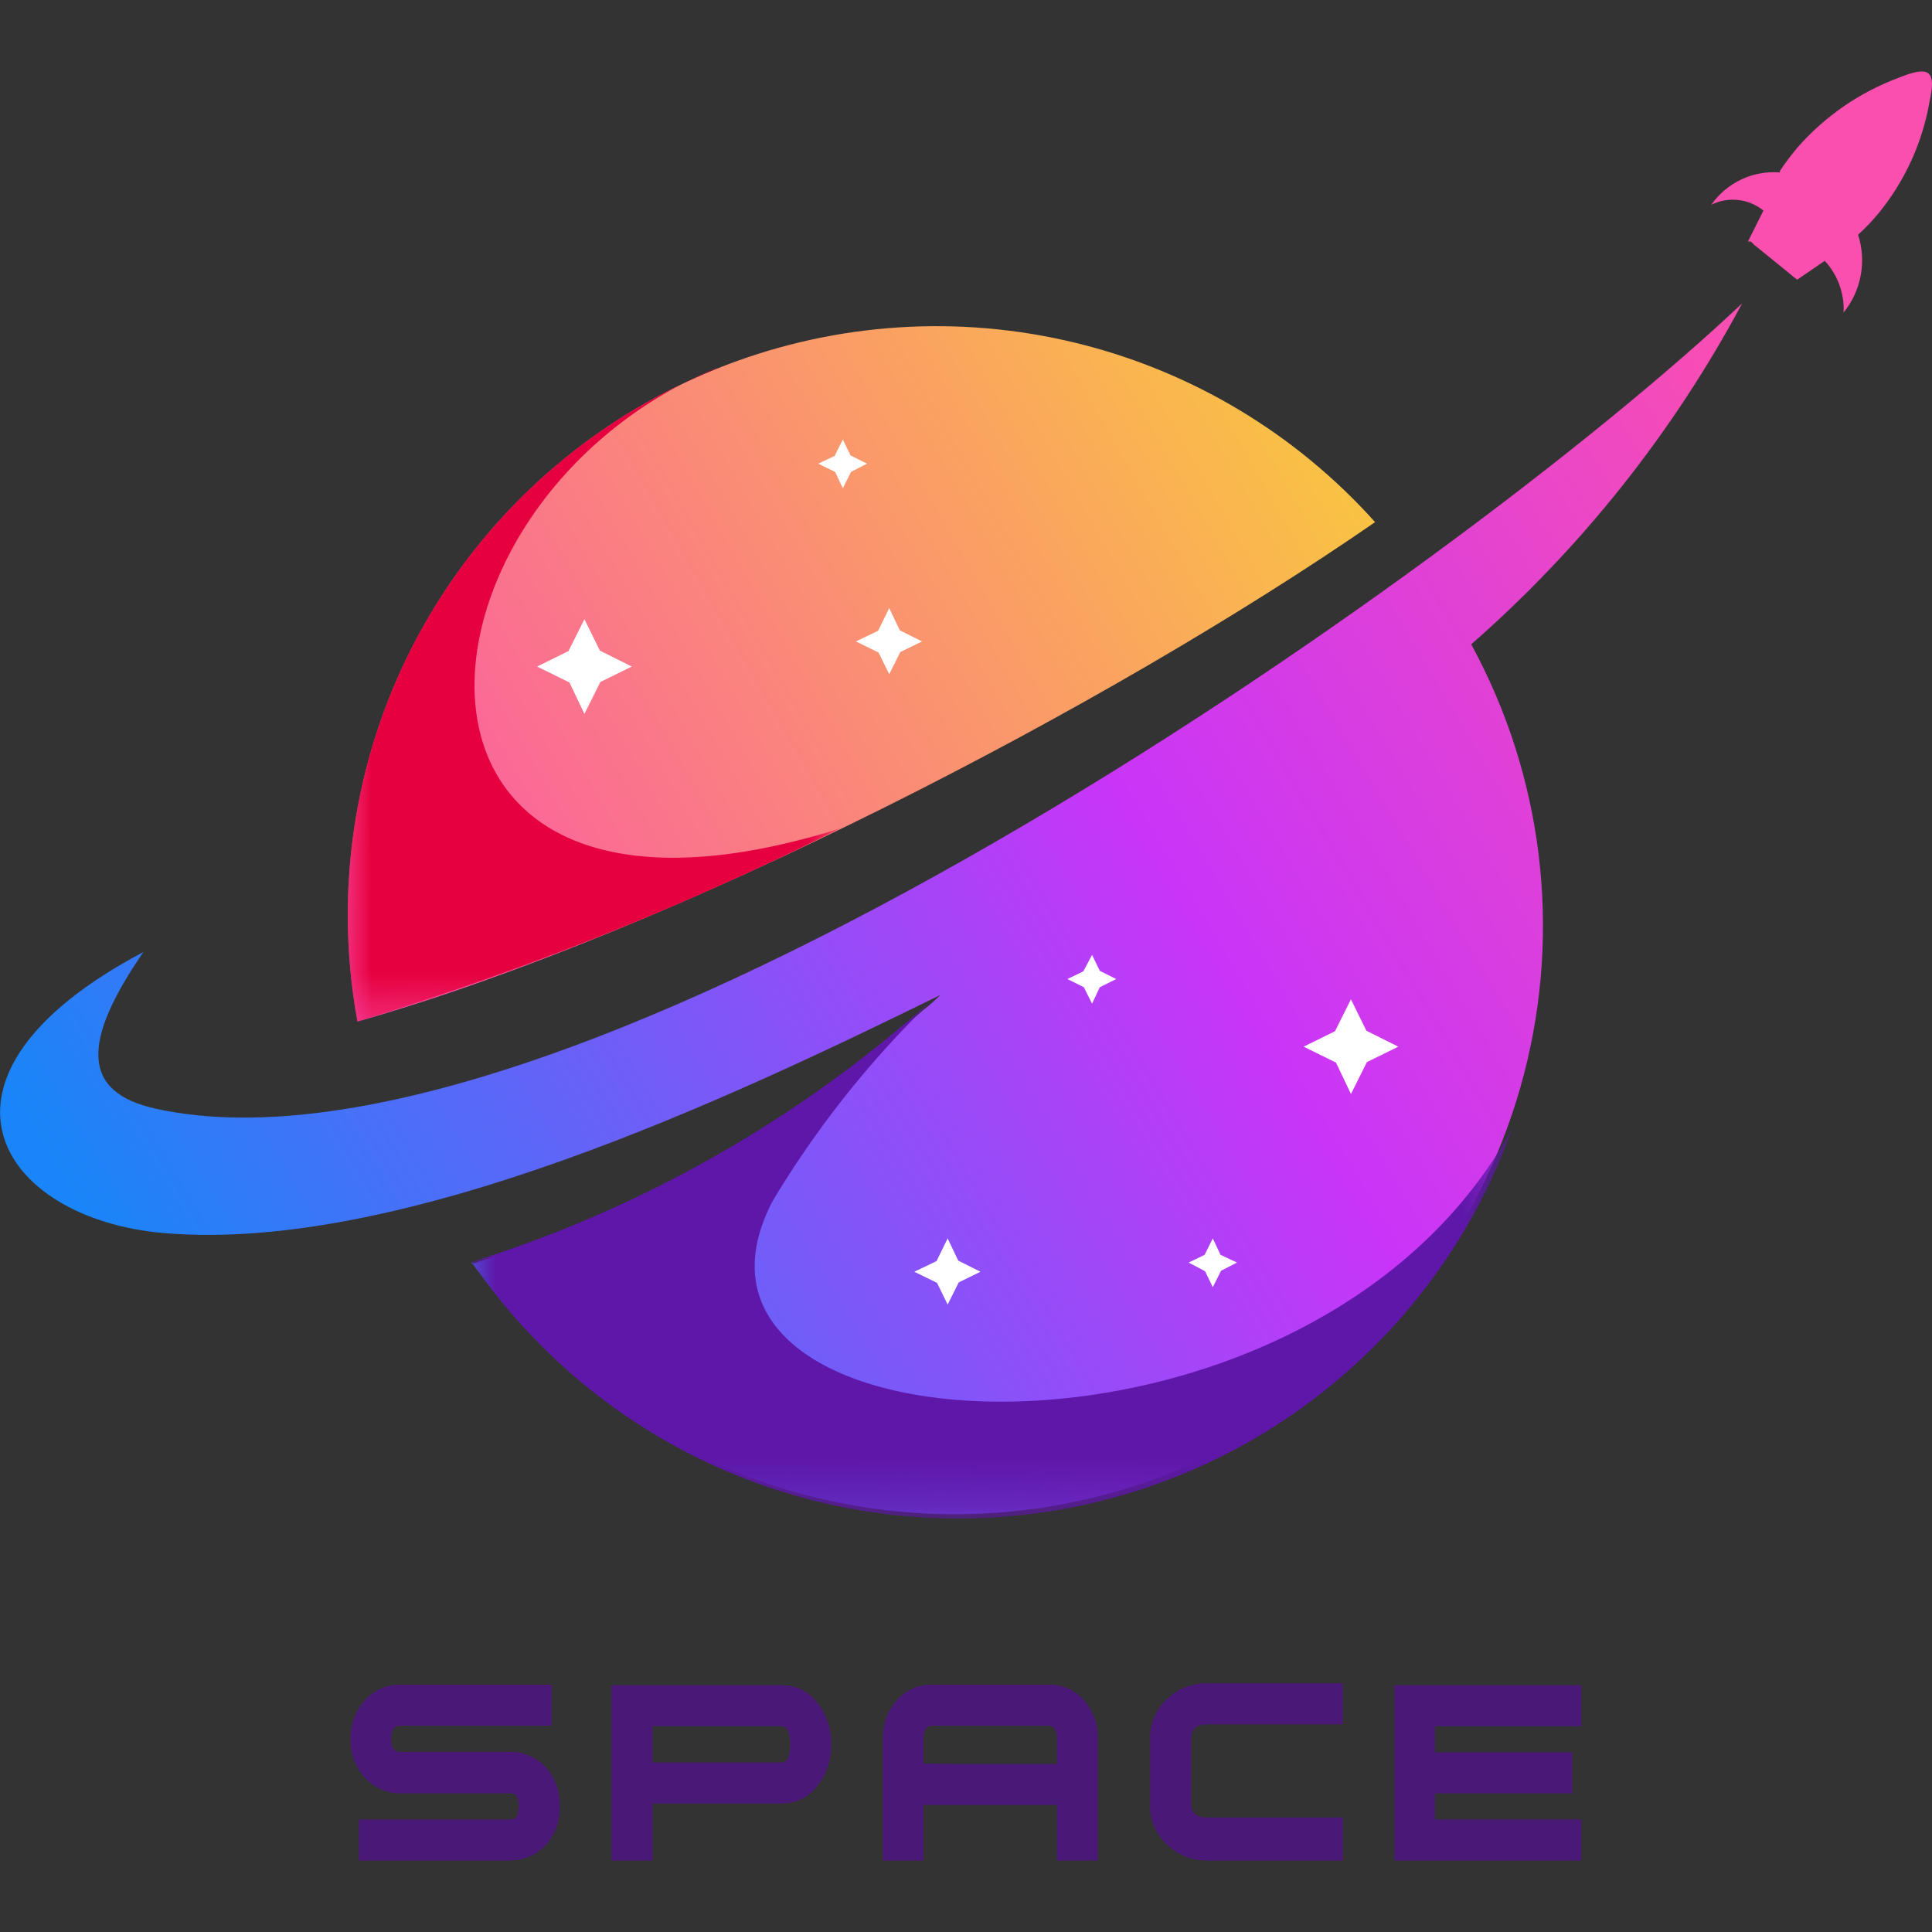 <svg id="Layer_1" data-name="Layer 1" xmlns="http://www.w3.org/2000/svg" xmlns:xlink="http://www.w3.org/1999/xlink" viewBox="0 0 40 40"><rect x="0" y="0" width="40" height="40" fill="#333333" stroke="none"/><defs><style>.cls-1{fill:url(#linear-gradient);}.cls-2{fill:url(#linear-gradient-2);}.cls-3{fill:none;clip-rule:evenodd;}.cls-4{clip-path:url(#clip-path);}.cls-5{fill:url(#linear-gradient-3);}.cls-6{clip-path:url(#clip-path-2);}.cls-7{fill:url(#linear-gradient-4);}.cls-8{mask:url(#mask);}.cls-9{fill:#5e17a9;}.cls-13,.cls-14,.cls-9{fill-rule:evenodd;}.cls-10{clip-path:url(#clip-path-3);}.cls-11{fill:url(#linear-gradient-5);}.cls-12{mask:url(#mask-2);}.cls-13{fill:#e60040;}.cls-14{fill:#fff;}.cls-15{fill:#4a1877;}</style><linearGradient id="linear-gradient" x1="-1273.44" y1="1248.49" x2="-1220.66" y2="1248.49" gradientTransform="translate(1256.39 -1222.41)" gradientUnits="userSpaceOnUse"><stop offset="0" stop-color="#fff"/><stop offset="1"/></linearGradient><linearGradient id="linear-gradient-2" x1="-1248.25" y1="1323.56" x2="-1227.54" y2="1280.21" gradientTransform="translate(1243.6 -1273.74)" xlink:href="#linear-gradient"/><clipPath id="clip-path"><path class="cls-3" d="M36.85,3.54q.16-.24.36-.48a5.19,5.19,0,0,1,2.1-1.45c.64-.26.78-.15.64.49a5,5,0,0,1-1.06,2.32,4.37,4.37,0,0,1-.42.44,1.72,1.72,0,0,1-.3,1.61,1.48,1.48,0,0,0-.39-1.07l-.57.39-.08-.06-.07-.06-.74-.6L36.25,5l-.06,0,.32-.64a1,1,0,0,0-1.08-.12,1.58,1.58,0,0,1,1.42-.67"/></clipPath><linearGradient id="linear-gradient-3" x1="34.67" y1="5.73" x2="1.01" y2="25.61" gradientUnits="userSpaceOnUse"><stop offset="0" stop-color="#fb4faf"/><stop offset="0.42" stop-color="#c835f8"/><stop offset="1" stop-color="#1a85f8"/></linearGradient><clipPath id="clip-path-2"><path class="cls-3" d="M9.77,26.13a1.37,1.37,0,0,0,.15.21,12.18,12.18,0,0,0,20.54-13,25.15,25.15,0,0,0,5.61-7.06c-6,5.67-24.32,18.52-32.82,16.68-1.6-.34-1.54-1.42-.28-3.25-4.9,2.59-3,5.53.43,5.82,4.95.42,11.75-2.81,16.07-4.93a3.6,3.6,0,0,1-.34.3,25.86,25.86,0,0,1-9.36,5.27"/></clipPath><linearGradient id="linear-gradient-4" x1="36.72" y1="7.19" x2="3" y2="27.18" xlink:href="#linear-gradient-3"/><mask id="mask" x="9.77" y="20.72" width="21.55" height="10.73" maskUnits="userSpaceOnUse"><rect class="cls-1" x="9.77" y="20.72" width="21.55" height="10.73"/></mask><clipPath id="clip-path-3"><path class="cls-3" d="M28.47,10.81A12.19,12.19,0,0,0,7.2,18.94a12.44,12.44,0,0,0,.2,2.21c6.54-1.86,15.53-6.51,21.07-10.34"/></clipPath><linearGradient id="linear-gradient-5" x1="6.68" y1="20.32" x2="31.24" y2="6.29" gradientUnits="userSpaceOnUse"><stop offset="0" stop-color="#fb4faf"/><stop offset="1" stop-color="#f9d92e"/></linearGradient><mask id="mask-2" x="7.2" y="7.65" width="10.15" height="13.5" maskUnits="userSpaceOnUse"><rect class="cls-2" x="7.2" y="7.65" width="10.15" height="13.5"/></mask></defs><g class="cls-4"><rect class="cls-5" x="35.43" y="1.35" width="4.65" height="5.12"/></g><g class="cls-6"><rect class="cls-7" x="-1.93" y="6.24" width="37.99" height="25.21"/></g><g class="cls-8"><path class="cls-9" d="M9.77,26.13a1.37,1.37,0,0,0,.15.21,12.19,12.19,0,0,0,21.4-3C27.14,31.05,13.17,30.26,16,24.86a20.2,20.2,0,0,1,3.29-4.14h0l-.17.14a25.86,25.86,0,0,1-9.36,5.27"/></g><g class="cls-10"><rect class="cls-11" x="7.2" y="6.75" width="21.27" height="14.4"/></g><g class="cls-12"><path class="cls-13" d="M14.8,7.65A12.18,12.18,0,0,0,7.2,18.94a12.44,12.44,0,0,0,.2,2.21,64.54,64.54,0,0,0,10-4c-10,3.14-9.3-6.75-2.55-9.54"/></g><polygon class="cls-14" points="12.1 12.82 12.42 13.47 13.08 13.8 12.43 14.12 12.1 14.78 11.79 14.13 11.12 13.8 11.77 13.48 12.1 12.82"/><polygon class="cls-14" points="27.97 20.69 28.29 21.34 28.95 21.67 28.3 21.99 27.97 22.65 27.66 22 26.99 21.67 27.64 21.35 27.97 20.69"/><polygon class="cls-14" points="19.62 25.64 19.84 26.1 20.3 26.33 19.85 26.55 19.62 27.01 19.4 26.56 18.93 26.33 19.39 26.11 19.62 25.64"/><polygon class="cls-14" points="25.11 25.64 25.27 25.98 25.61 26.14 25.28 26.31 25.11 26.65 24.95 26.32 24.61 26.14 24.94 25.98 25.11 25.64"/><polygon class="cls-14" points="22.61 19.77 22.77 20.1 23.11 20.27 22.77 20.44 22.61 20.78 22.44 20.44 22.1 20.27 22.43 20.11 22.61 19.77"/><polygon class="cls-14" points="17.45 9.1 17.61 9.43 17.95 9.6 17.62 9.77 17.45 10.11 17.29 9.77 16.94 9.6 17.28 9.44 17.45 9.1"/><polygon class="cls-14" points="18.41 12.59 18.63 13.05 19.09 13.28 18.64 13.5 18.41 13.96 18.19 13.51 17.72 13.28 18.18 13.06 18.41 12.59"/><path class="cls-15" d="M11.59,37.4a1.16,1.16,0,0,1-.27.78,1,1,0,0,1-.75.34H7.43v-.85h3.14c.12,0,.17-.09.17-.27s-.05-.27-.17-.27H8.29a1,1,0,0,1-.75-.34A1.12,1.12,0,0,1,7.26,36a1.14,1.14,0,0,1,.29-.79.94.94,0,0,1,.74-.33h3.13v.85H8.28q-.18,0-.18.27t.18.27h2.29a1,1,0,0,1,.75.34,1.17,1.17,0,0,1,.27.78"/><path class="cls-15" d="M16.36,36.12c0-.25-.06-.38-.18-.38H13.51v.75h2.67c.12,0,.18-.12.18-.37m.85,0a1.31,1.31,0,0,1-.27.83.9.9,0,0,1-.76.39H13.51v1.18h-.85V34.89h3.52a.9.9,0,0,1,.76.39A1.32,1.32,0,0,1,17.21,36.12Z"/><path class="cls-15" d="M19.65,36.52h2.23V36q0-.27-.18-.27H19.3q-.18,0-.18.27v.51Zm3.08,2h-.85V37.37H19.12v1.15h-.84V36a1.18,1.18,0,0,1,.28-.79.94.94,0,0,1,.74-.33h2.4a.94.94,0,0,1,.75.33,1.18,1.18,0,0,1,.28.79Z"/><path class="cls-15" d="M27.8,38.52H25a1.17,1.17,0,0,1-.84-.33,1.09,1.09,0,0,1-.35-.82V36a1.09,1.09,0,0,1,.35-.82,1.17,1.17,0,0,1,.84-.33H27.8v.85H25c-.23,0-.34.1-.34.3v1.33c0,.2.11.3.34.3H27.8Z"/><polygon class="cls-15" points="32.74 35.74 29.71 35.74 29.71 36.28 32.55 36.28 32.55 37.13 29.71 37.13 29.71 37.67 32.74 37.67 32.74 38.52 28.87 38.52 28.87 34.89 32.74 34.89 32.74 35.74"/></svg>